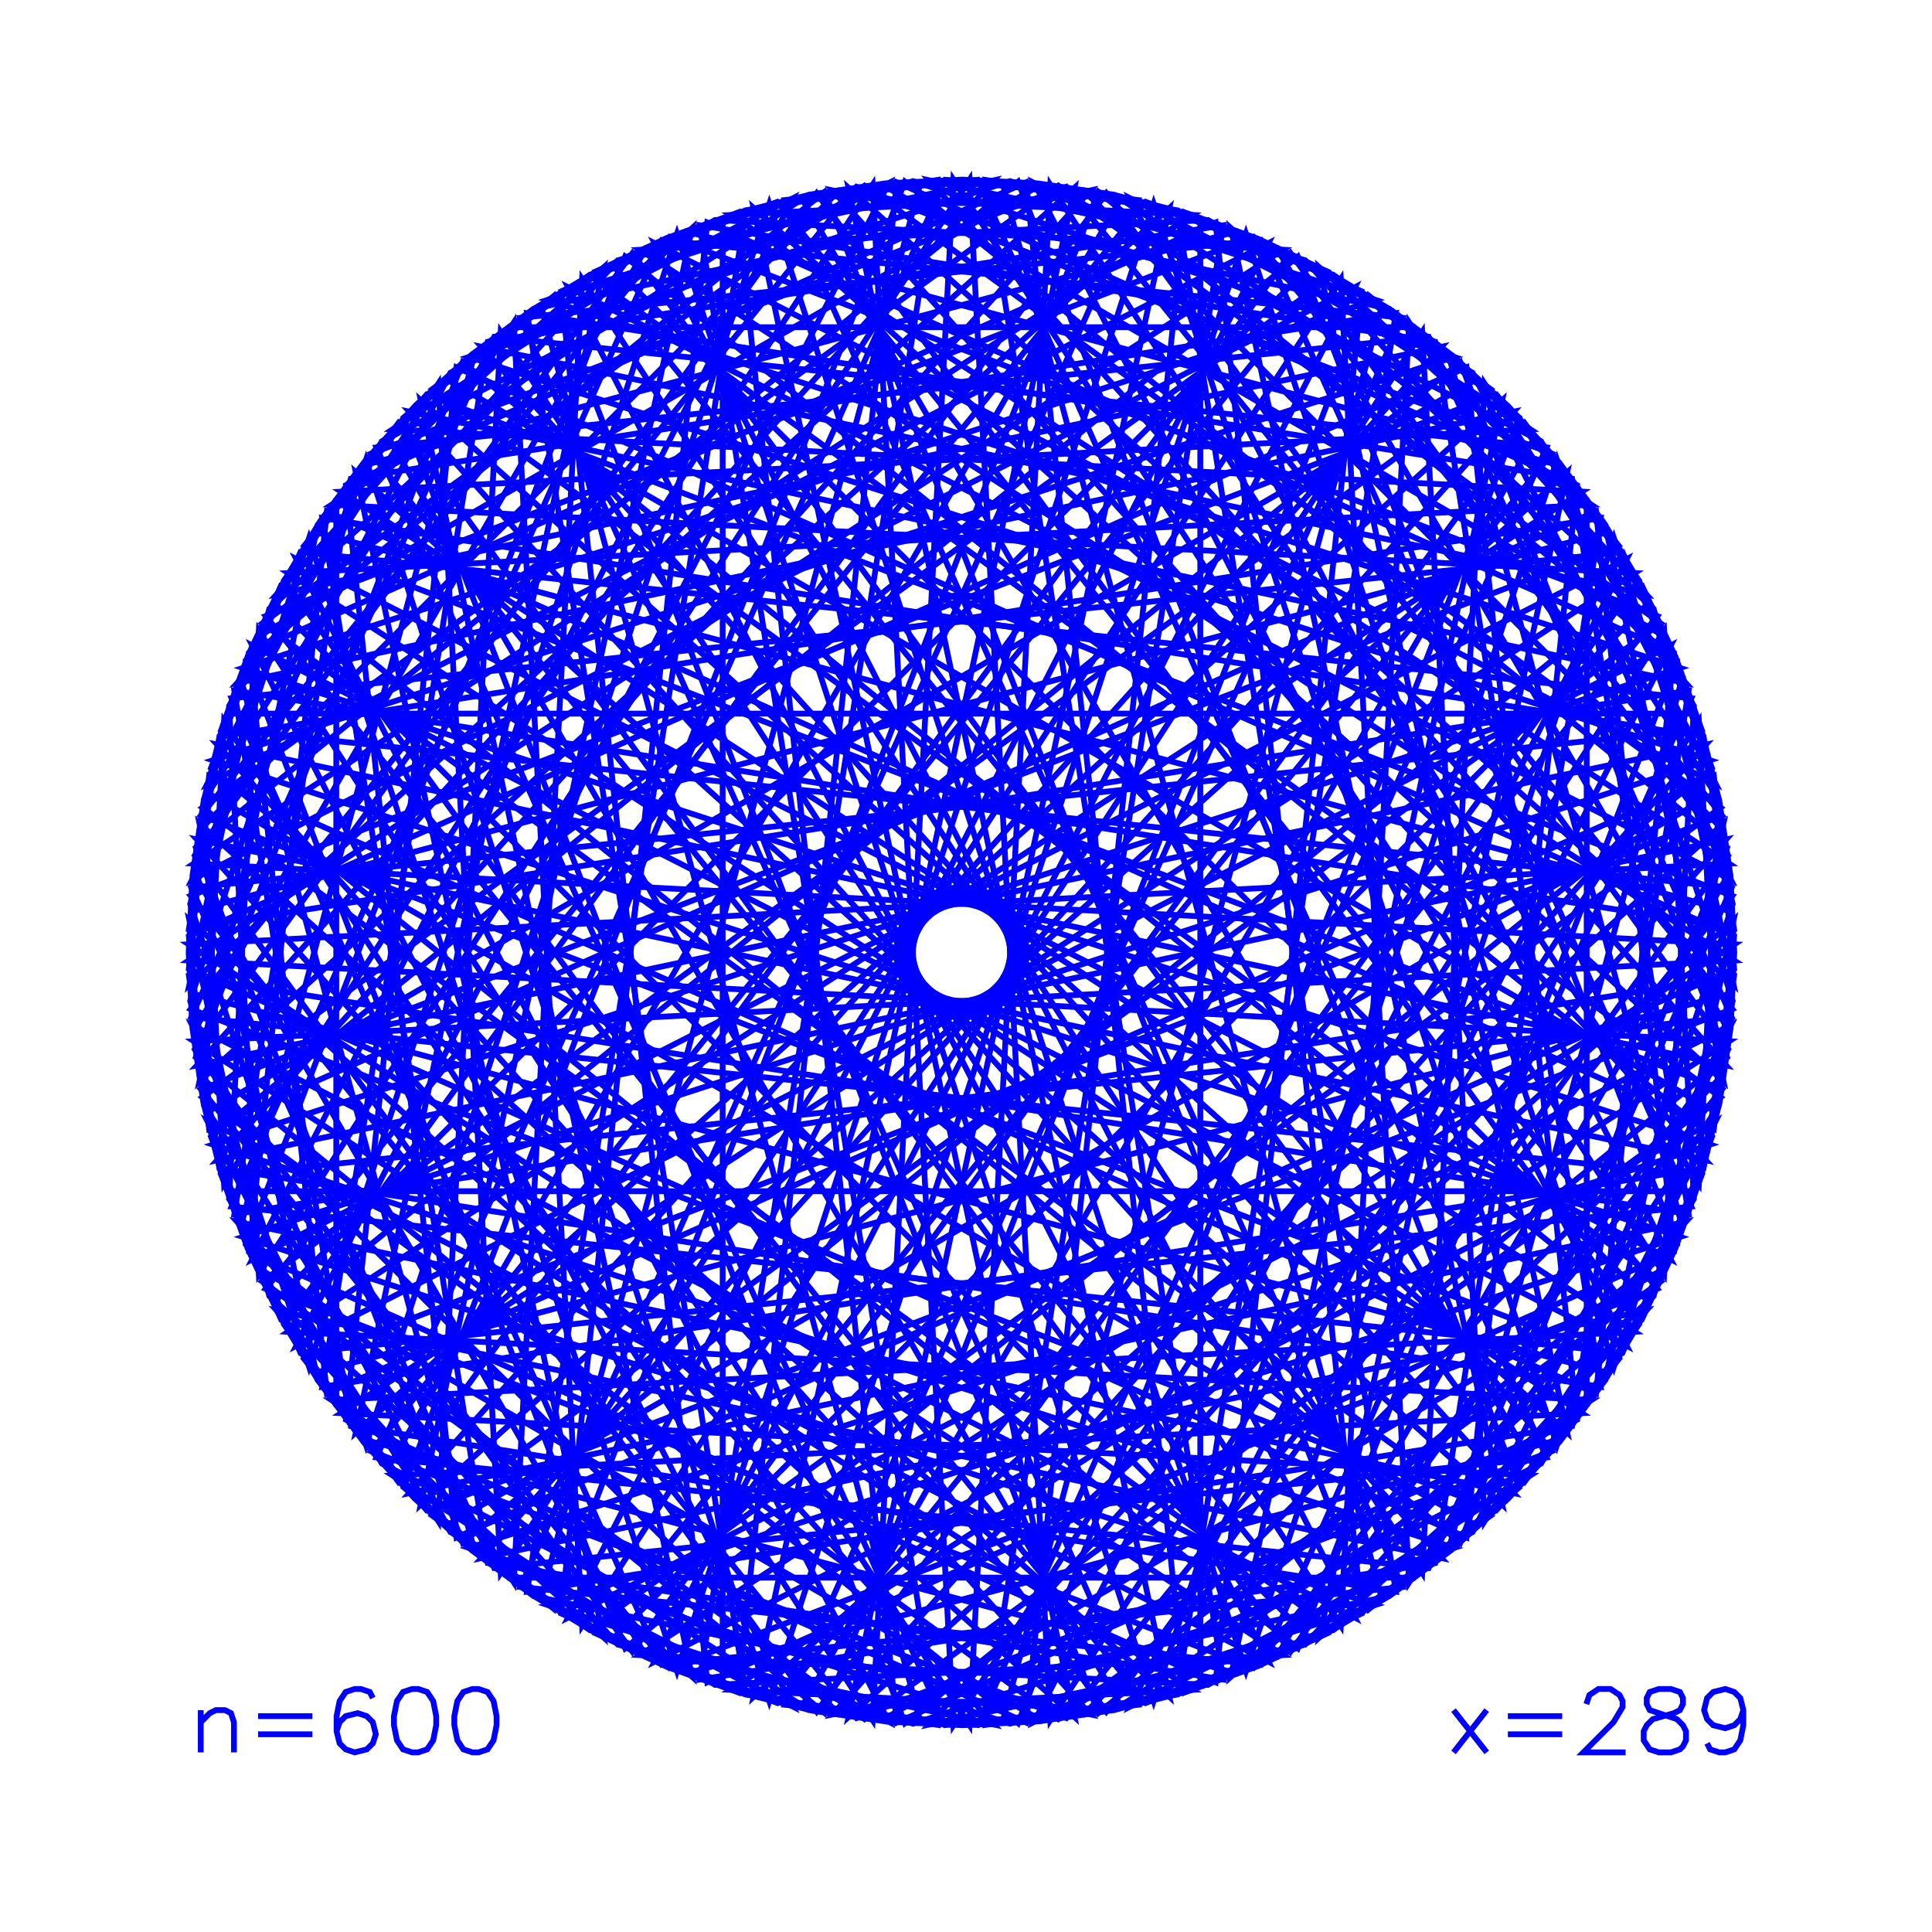 <?xml version="1.0" encoding="utf-8" ?>
<svg xmlns="http://www.w3.org/2000/svg" xmlns:cc="http://creativecommons.org/ns" xmlns:dc="http://purl.org/dc/elements/1.1/" xmlns:ev="http://www.w3.org/2001/xml-events" xmlns:inkscape="http://www.inkscape.org/namespaces/inkscape" xmlns:rdf="http://www.w3.org/1999/02/22-rdf-syntax-ns" xmlns:sodipodi="http://sodipodi.sourceforge.net/DTD/sodipodi-0.dtd" xmlns:xlink="http://www.w3.org/1999/xlink" baseProfile="tiny" height="10.0cm" version="1.2" viewBox="0 0 377.953 377.953" width="10.0cm">
  <defs/>
  <g fill="none" id="layer1" inkscape:groupmode="layer" inkscape:label="1" stroke="#0000ff" stroke-width="1.134" style="display:inline">
    <polygon points="130.454,326.082 144.329,331.028 158.99,334.673 173.566,336.801 188.28,337.5 203.367,336.726 217.932,334.526 232.213,330.918 246.076,325.938 259.388,319.632 272.023,312.061 284.154,303.056 295.058,293.153 305.187,281.944 313.937,270.094 321.493,257.45 327.782,244.13 332.854,229.899 336.408,215.604 338.554,201.031 339.272,186.319 338.517,171.23 336.334,156.663 332.745,142.377 327.782,128.508 321.493,115.188 313.727,102.229 304.948,90.401 295.058,79.484 284.154,69.582 272.337,60.787 259.388,53.006 246.076,46.7 232.213,41.72 217.561,38.038 202.991,35.874 188.28,35.138 173.19,35.874 158.62,38.038 144.329,41.61 130.454,46.556 116.793,53.006 104.158,60.577 92.319,69.342 81.39,79.218 71.474,90.11 62.664,101.915 54.867,114.855 48.544,128.159 43.547,142.016 39.847,156.663 37.664,171.23 36.909,186.319 37.627,201.031 39.773,215.604 43.327,229.899 48.399,244.13 54.688,257.45 62.244,270.094 71.234,282.236 81.123,293.153 92.319,303.296 104.158,312.061 116.793,319.632"/>
    <polygon points="141.373,330.101 141.373,42.537"/>
    <line x1="148.962" x2="148.962" y1="332.349" y2="332.349"/>
    <polygon points="164.441,335.639 38.771,209.969"/>
    <polygon points="173.863,336.829 57.963,109.362 326.838,246.36 221.07,38.779 288.068,72.916 338.601,172.091 111.133,56.191 248.132,325.066 40.55,219.298 74.688,286.297"/>
    <line x1="188.091" x2="188.091" y1="337.5" y2="337.5"/>
    <polygon points="189.674,337.492 205.467,36.14 332.354,231.528 336.289,156.437 275.667,63.087 262.306,318.03 97.953,64.948 85.76,297.603 44.806,234.54 50.631,123.385"/>
    <polygon points="211.74,335.639 337.41,209.969"/>
    <polygon points="214.862,335.111 328.065,243.441 253.889,50.208 41.273,222.381 54.854,257.76 285.672,70.847 337.873,206.837 177.018,337.094 78.974,81.68 108.425,57.831"/>
    <polygon points="217.973,334.517 311.322,273.895 56.38,260.534 309.461,96.181 76.807,83.988 139.87,43.034 251.024,48.86 36.918,187.902 338.27,203.695 142.881,330.582"/>
    <polygon points="219.523,334.196 75.741,85.159"/>
    <line x1="227.219" x2="227.219" y1="332.349" y2="332.349"/>
    <polygon points="234.808,330.101 234.808,42.537"/>
    <polygon points="249.581,324.43 338.443,170.516"/>
    <polygon points="253.889,322.43 41.273,150.257 54.854,114.878 285.672,301.79 337.873,165.801 177.018,35.544 78.974,290.958 108.425,314.807 214.862,37.527 328.065,129.196"/>
    <polygon points="260.923,318.8 291.581,296.525 51.298,121.949 169.143,36.33 336.594,157.99 115.258,318.8 84.6,296.525 324.883,121.949 207.039,36.33 39.587,157.99"/>
    <line x1="263.681" x2="263.681" y1="317.246" y2="317.246"/>
    <polygon points="270.43,313.11 196.003,35.345"/>
    <polygon points="276.953,308.627 99.228,308.627"/>
    <polygon points="284.457,302.806 41.659,223.916 328.655,130.665 107.084,58.672 178.598,35.436 284.457,69.832 41.659,148.722 328.655,241.972 107.084,313.965 178.598,337.202"/>
    <line x1="294.992" x2="294.992" y1="293.22" y2="293.22"/>
    <polygon points="300.44,287.479 156.658,38.441"/>
    <polygon points="302.534,285.104 191.257,35.171 153.568,39.132 274.372,310.461 129.506,325.687 45.319,136.601 317.406,108.003 332.819,142.623 37.44,173.668 96.687,306.739"/>
    <polygon points="303.562,283.9 167.573,336.101 37.315,175.247 292.729,77.202 316.578,106.653 39.299,213.091 130.968,326.293 324.202,252.118 152.029,39.502 116.65,53.083"/>
    <polygon points="305.58,281.46 133.912,327.459"/>
    <polygon points="310.399,275.181 310.399,97.457"/>
    <polygon points="312.233,272.6 327.459,127.734 138.372,43.547 109.775,315.634 144.394,331.048 175.44,35.668 308.511,94.915 286.875,300.762 36.943,189.485 40.904,151.797"/>
    <line x1="319.017" x2="319.017" y1="261.909" y2="261.909"/>
    <polygon points="322.068,256.361 271.753,312.241 162.878,335.383 333.702,145.663 38.531,208.404 194.421,35.27 120.87,50.904 46.391,133.621 296.105,80.543 94.185,304.798"/>
    <polygon points="326.201,247.81 172.288,336.672"/>
    <line x1="334.12" x2="334.12" y1="225.447" y2="225.447"/>
    <polygon points="336.289,216.201 275.667,309.551 262.306,54.608 97.953,307.69 85.76,75.035 44.806,138.098 50.631,249.253 189.674,35.146 205.467,336.498 332.354,141.11"/>
    <polygon points="337.154,211.531 147.435,40.707 210.175,335.878 37.042,179.988 52.676,253.539 135.393,328.018 82.315,78.304 306.57,280.225 258.132,52.342 314.012,102.657"/>
    <polygon points="338.443,202.122 249.581,48.208"/>
    <polygon points="339.065,194.231 61.299,268.658"/>
    <polygon points="339.263,187.902 37.911,203.695 233.3,330.582 158.208,334.517 64.859,273.895 319.802,260.534 66.72,96.181 299.375,83.988 236.311,43.034 125.157,48.86"/>
    <polygon points="335.631,153.34 301.493,86.341 202.318,35.809 318.219,263.276 49.343,126.278 155.111,333.859 88.113,299.721 37.58,200.546 265.048,316.447 128.049,47.572"/>
    <line x1="334.12" x2="334.12" y1="147.19" y2="147.19"/>
    <polygon points="331.872,139.601 44.309,139.601"/>
    <polygon points="329.23,132.14 283.232,303.809"/>
    <polygon points="326.201,124.828 172.288,35.966"/>
    <polygon points="322.794,117.684 119.456,321.022"/>
    <polygon points="320.572,113.487 298.297,82.828 123.721,323.112 38.102,205.267 159.762,37.816 320.572,259.151 298.297,289.81 123.721,49.526 38.102,167.371 159.762,334.822"/>
    <polygon points="319.802,112.103 66.72,276.457 299.375,288.65 236.311,329.604 125.157,323.778 339.263,184.736 37.911,168.943 233.3,42.056 158.208,38.12 64.859,98.743"/>
    <line x1="319.017" x2="319.017" y1="110.728" y2="110.728"/>
    <polygon points="314.882,103.98 37.117,178.407"/>
    <polygon points="305.58,91.177 133.912,45.179"/>
    <polygon points="304.578,89.952 225.688,332.75 132.437,45.754 60.444,267.326 37.208,195.812 71.603,89.952 150.493,332.75 243.744,45.754 315.737,267.326 338.973,195.812"/>
    <polygon points="300.44,85.159 156.658,334.196"/>
    <line x1="294.992" x2="294.992" y1="79.418" y2="79.418"/>
    <polygon points="289.25,73.969 40.213,217.751"/>
    <polygon points="283.232,68.829 329.23,240.497"/>
    <polygon points="270.43,59.528 196.003,337.293"/>
    <line x1="263.681" x2="263.681" y1="55.392" y2="55.392"/>
    <polygon points="256.725,51.615 53.387,254.954"/>
    <polygon points="242.269,45.179 70.601,91.177"/>
    <polygon points="239.301,44.075 95.431,66.862 63.052,271.295 333.269,228.497 339.197,191.068 45.847,237.53 68.634,93.659 273.067,61.28 230.269,331.497 192.839,337.425"/>
    <polygon points="228.746,40.707 166.006,335.878 339.139,179.988 323.505,253.539 240.788,328.018 293.866,78.304 69.611,280.225 118.049,52.342 62.169,102.657 39.027,211.531"/>
    <line x1="227.219" x2="227.219" y1="40.289" y2="40.289"/>
    <polygon points="225.688,39.887 132.437,326.884 60.444,105.312 37.208,176.826 71.603,282.685 150.493,39.887 243.744,326.884 315.737,105.312 338.973,176.826 304.578,282.685"/>
    <polygon points="217.973,38.12 311.322,98.743 56.38,112.103 309.461,276.457 76.807,288.65 139.87,329.604 251.024,323.778 36.918,184.736 338.27,168.943 142.881,42.056"/>
    <polygon points="211.74,36.999 337.41,162.669"/>
    <line x1="188.091" x2="188.091" y1="35.138" y2="35.138"/>
    <polygon points="180.178,35.345 105.751,313.11"/>
    <polygon points="167.573,36.536 37.315,197.391 292.729,295.435 316.578,265.985 39.299,159.547 130.968,46.345 324.202,120.52 152.029,333.136 116.65,319.555 303.562,88.738"/>
    <polygon points="155.111,38.779 88.113,72.916 37.58,172.091 265.048,56.191 128.049,325.066 335.631,219.298 301.493,286.297 202.318,336.829 318.219,109.362 49.343,246.36"/>
    <line x1="148.962" x2="148.962" y1="40.289" y2="40.289"/>
    <polygon points="126.6,48.208 37.738,202.122"/>
    <polygon points="119.456,51.615 322.794,254.954"/>
    <line x1="112.5" x2="112.5" y1="55.392" y2="55.392"/>
    <polygon points="105.751,59.528 180.178,337.293"/>
    <polygon points="101.809,62.177 246.676,46.951 330.862,236.037 58.776,264.635 43.362,230.015 338.741,198.969 279.495,65.899 73.647,87.534 184.924,337.467 222.613,333.506"/>
    <polygon points="99.228,64.011 276.953,64.011"/>
    <polygon points="92.949,68.829 46.951,240.497"/>
    <polygon points="90.51,70.847 38.308,206.837 199.163,337.094 297.207,81.68 267.756,57.831 161.319,335.111 48.116,243.441 122.292,50.208 334.908,222.381 321.327,257.76"/>
    <polygon points="86.931,73.969 335.968,217.751"/>
    <polygon points="84.6,76.113 324.883,250.689 207.039,336.308 39.587,214.647 260.923,53.838 291.581,76.113 51.298,250.689 169.143,336.308 336.594,214.647 115.258,53.838"/>
    <line x1="81.189" x2="81.189" y1="79.418" y2="79.418"/>
    <polygon points="61.299,103.98 339.065,178.407"/>
    <polygon points="58.776,108.003 43.362,142.623 338.741,173.668 279.495,306.739 73.647,285.104 184.924,35.171 222.613,39.132 101.809,310.461 246.676,325.687 330.862,136.601"/>
    <line x1="57.164" x2="57.164" y1="110.728" y2="110.728"/>
    <polygon points="55.609,113.487 77.884,82.828 252.46,323.112 338.079,205.267 216.419,37.816 55.609,259.151 77.884,289.81 252.46,49.526 338.079,167.371 216.419,334.822"/>
    <polygon points="53.387,117.684 256.725,321.022"/>
    <polygon points="51.979,120.52 224.152,333.136 259.531,319.555 72.619,88.738 208.608,36.536 338.866,197.391 83.452,295.435 59.603,265.985 336.882,159.547 245.213,46.345"/>
    <polygon points="49.98,124.828 203.893,35.966"/>
    <polygon points="47.526,130.665 269.097,58.672 197.583,35.436 91.724,69.832 334.522,148.722 47.526,241.972 269.097,313.965 197.583,337.202 91.724,302.806 334.522,223.916"/>
    <polygon points="45.847,135.108 68.634,278.979 273.067,311.358 230.269,41.141 192.839,35.212 239.301,328.562 95.431,305.775 63.052,101.343 333.269,144.141 339.197,181.57"/>
    <polygon points="43.827,141.11 39.892,216.201 100.514,309.551 113.875,54.608 278.228,307.69 290.421,75.035 331.375,138.098 325.55,249.253 186.507,35.146 170.714,336.498"/>
    <line x1="42.061" x2="42.061" y1="147.19" y2="147.19"/>
    <polygon points="40.213,154.887 289.25,298.668"/>
    <polygon points="39.892,156.437 100.514,63.087 113.875,318.03 278.228,64.948 290.421,297.603 331.375,234.54 325.55,123.385 186.507,337.492 170.714,36.14 43.827,231.528"/>
    <polygon points="38.771,162.669 164.441,36.999"/>
    <polygon points="37.738,170.516 126.6,324.43"/>
    <line x1="36.909" x2="36.909" y1="186.319" y2="186.319"/>
    <polygon points="36.984,191.068 330.334,237.53 307.547,93.659 103.114,61.28 145.912,331.497 183.342,337.425 136.88,44.075 280.75,66.862 313.13,271.295 42.912,228.497"/>
    <polygon points="37.042,192.65 52.676,119.099 135.393,44.62 82.315,294.334 306.57,92.413 258.132,320.296 314.012,269.981 337.154,161.107 147.435,331.931 210.175,36.76"/>
    <polygon points="37.117,194.231 314.882,268.658"/>
    <polygon points="40.904,220.841 312.233,100.038 327.459,244.904 138.372,329.091 109.775,57.004 144.394,41.59 175.44,336.97 308.511,277.723 286.875,71.876 36.943,183.153"/>
    <line x1="42.061" x2="42.061" y1="225.447" y2="225.447"/>
    <polygon points="44.309,233.036 331.872,233.036"/>
    <polygon points="45.319,236.037 317.406,264.635 332.819,230.015 37.44,198.969 96.687,65.899 302.534,87.534 191.257,337.467 153.568,333.506 274.372,62.177 129.506,46.951"/>
    <polygon points="46.391,239.016 296.105,292.095 94.185,67.839 322.068,116.277 271.753,60.397 162.878,37.255 333.702,226.975 38.531,164.234 194.421,337.367 120.87,321.734"/>
    <polygon points="48.722,244.904 237.809,329.091 266.406,57.004 231.787,41.59 200.741,336.97 67.67,277.723 89.306,71.876 339.238,183.153 335.277,220.841 63.948,100.038"/>
    <polygon points="49.98,247.81 203.893,336.672"/>
    <polygon points="54.113,256.361 104.428,312.241 213.303,335.383 42.479,145.663 337.65,208.404 181.76,35.27 255.311,50.904 329.79,133.621 80.076,80.543 281.996,304.798"/>
    <line x1="57.164" x2="57.164" y1="261.909" y2="261.909"/>
    <polygon points="57.963,263.276 326.838,126.278 221.07,333.859 288.068,299.721 338.601,200.546 111.133,316.447 248.132,47.572 40.55,153.34 74.688,86.341 173.863,35.809"/>
    <polygon points="62.169,269.981 39.027,161.107 228.746,331.931 166.006,36.76 339.139,192.65 323.505,119.099 240.788,44.62 293.866,294.334 69.611,92.413 118.049,320.296"/>
    <polygon points="65.782,275.181 65.782,97.457"/>
    <polygon points="70.601,281.46 242.269,327.459"/>
    <polygon points="72.619,283.9 208.608,336.101 338.866,175.247 83.452,77.202 59.603,106.653 336.882,213.091 245.213,326.293 51.979,252.118 224.152,39.502 259.531,53.083"/>
    <polygon points="75.741,287.479 219.523,38.441"/>
    <polygon points="80.076,292.095 281.996,67.839 54.113,116.277 104.428,60.397 213.303,37.255 42.479,226.975 337.65,164.234 181.76,337.367 255.311,321.734 329.79,239.016"/>
    <line x1="81.189" x2="81.189" y1="293.22" y2="293.22"/>
    <polygon points="86.931,298.668 335.968,154.887"/>
    <polygon points="89.306,300.762 339.238,189.485 335.277,151.797 63.948,272.6 48.722,127.734 237.809,43.547 266.406,315.634 231.787,331.048 200.741,35.668 67.67,94.915"/>
    <polygon points="90.51,301.79 38.308,165.801 199.163,35.544 297.207,290.958 267.756,314.807 161.319,37.527 48.116,129.196 122.292,322.43 334.908,150.257 321.327,114.878"/>
    <polygon points="92.949,303.809 46.951,132.14"/>
    <polygon points="103.114,311.358 145.912,41.141 183.342,35.212 136.88,328.562 280.75,305.775 313.13,101.343 42.912,144.141 36.984,181.57 330.334,135.108 307.547,278.979"/>
    <line x1="112.5" x2="112.5" y1="317.246" y2="317.246"/>
    <polygon points="90.65,331.004 89.469,332.776 88.878,335.728 88.878,337.5 89.469,340.453 90.65,342.224 92.421,342.815 93.602,342.815 95.374,342.224 96.555,340.453 97.146,337.5 97.146,335.728 96.555,332.776 95.374,331.004 93.602,330.413 92.421,330.413"/>
    <polygon points="77.657,340.453 78.839,342.224 80.61,342.815 81.791,342.815 83.563,342.224 84.744,340.453 85.335,337.5 85.335,335.728 84.744,332.776 83.563,331.004 81.791,330.413 80.61,330.413 78.839,331.004 77.657,332.776 77.067,335.728 77.067,337.5"/>
    <polyline points="72.933,332.185 72.343,331.004 70.571,330.413 69.39,330.413 67.618,331.004 66.437,332.776 65.847,335.728 65.847,338.681 66.437,341.043 67.618,342.224 69.39,342.815 71.752,342.224 72.933,341.043 73.524,339.272 72.933,336.909 71.752,335.728 69.98,335.138 67.618,335.728 66.437,336.909 65.847,338.681"/>
    <line x1="61.122" x2="50.492" y1="339.272" y2="339.272"/>
    <line x1="50.492" x2="61.122" y1="335.728" y2="335.728"/>
    <polyline points="45.768,342.815 45.768,336.909 45.177,335.138 43.996,334.547 42.224,334.547 41.043,335.138 39.272,336.909"/>
    <line x1="39.272" x2="39.272" y1="334.547" y2="342.815"/>
    <line x1="284.35" x2="290.846" y1="342.815" y2="334.547"/>
    <line x1="294.98" x2="305.61" y1="335.728" y2="335.728"/>
    <line x1="305.61" x2="294.98" y1="339.272" y2="339.272"/>
    <line x1="290.846" x2="284.35" y1="342.815" y2="334.547"/>
    <polyline points="310.335,333.366 310.925,331.594 312.697,330.413 315.059,330.413 316.831,331.594 317.421,332.776 317.421,333.957 315.65,336.909 309.744,342.815 318.012,342.815"/>
    <polygon points="329.232,337.5 329.823,338.681 329.823,340.453 329.232,341.634 328.642,342.224 326.87,342.815 324.508,342.815 322.736,342.224 321.555,340.453 321.555,338.681 322.146,337.5 323.327,336.319 327.461,335.138 328.642,334.547 329.232,333.366 329.232,332.185 328.642,331.004 326.87,330.413 324.508,330.413 322.736,331.004 322.146,332.185 322.146,333.366 322.736,334.547 328.051,336.319"/>
    <polyline points="333.957,341.043 334.547,342.224 336.319,342.815 337.5,342.815 339.272,342.224 340.453,340.453 341.043,337.5 341.043,334.547 340.453,332.185 339.272,331.004 337.5,330.413 335.138,331.004 333.957,332.185 333.366,334.547 333.957,336.319 335.138,337.5 337.5,338.091 339.272,337.5 340.453,336.319 341.043,334.547"/>
  </g>
</svg>
